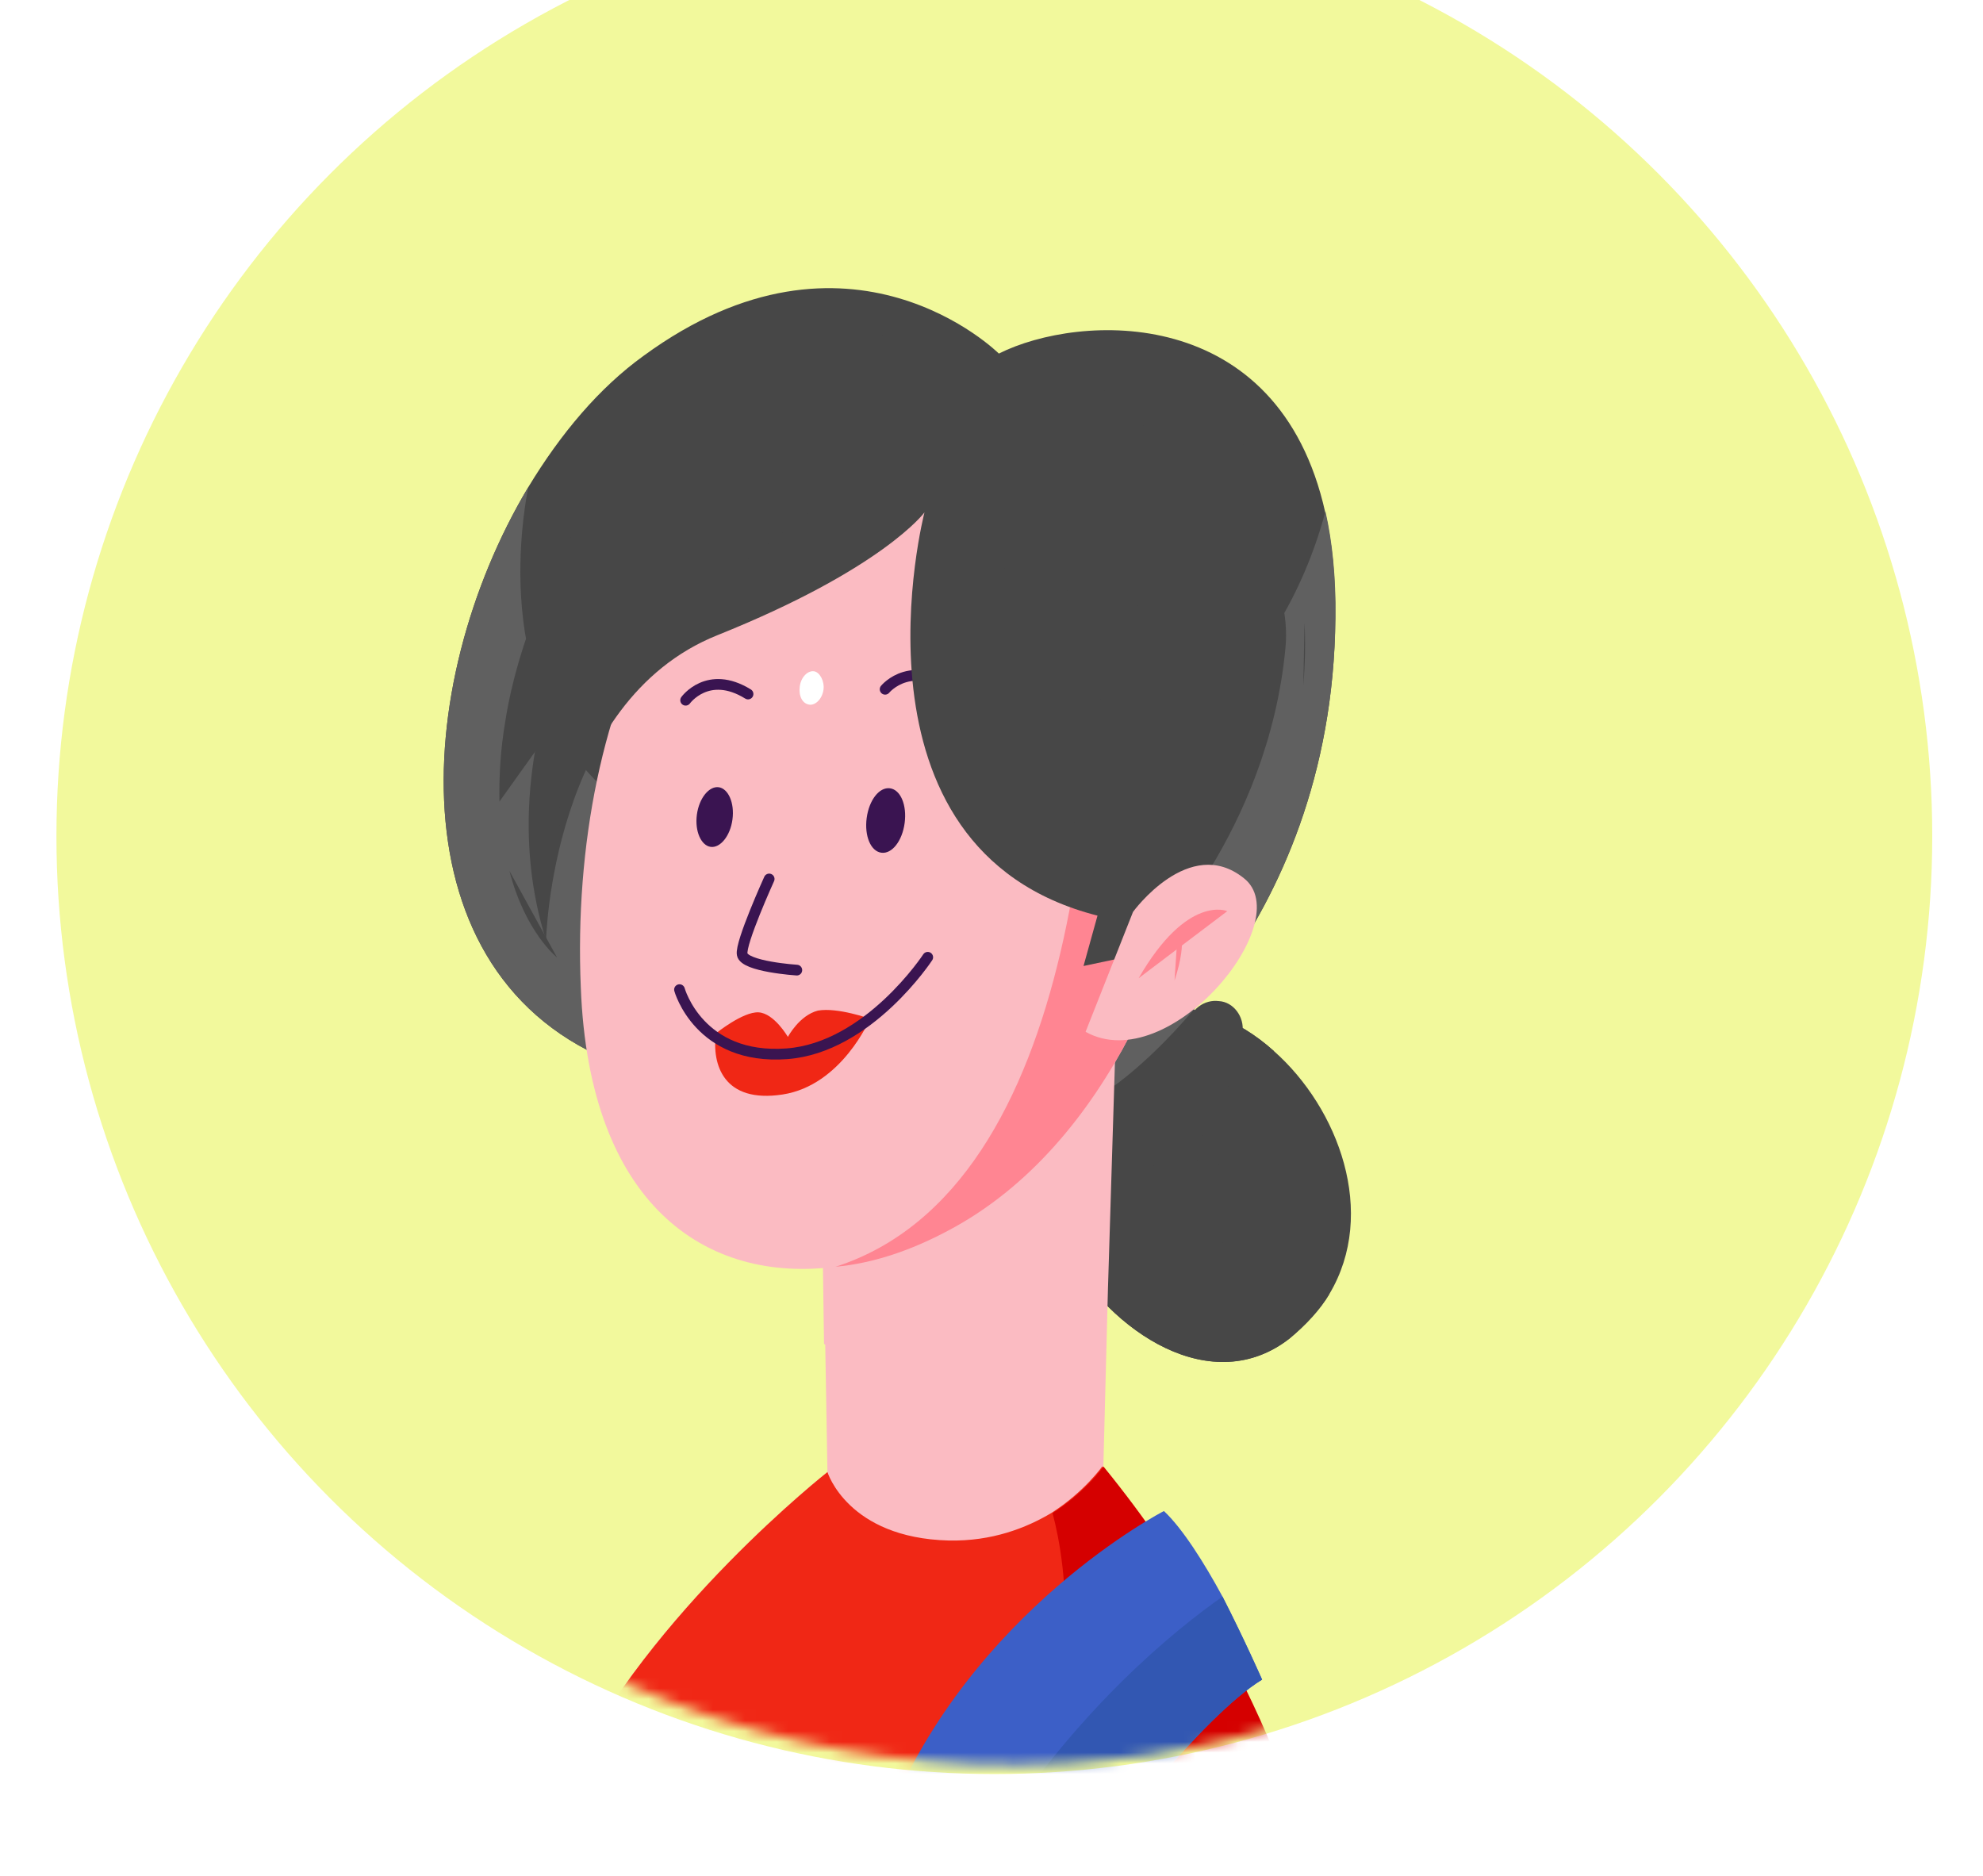 <svg width="185" height="175" viewBox="0 0 185 175" fill="none" xmlns="http://www.w3.org/2000/svg">
<circle cx="92.765" cy="78" r="87.5" fill="#F2F99C"/>
<mask id="mask0" mask-type="alpha" maskUnits="userSpaceOnUse" x="0" y="0" width="185" height="175">
<ellipse cx="92.765" cy="87.735" rx="82.329" ry="76.815" transform="rotate(7.622 92.765 87.735)" fill="#DDD1A4"/>
</mask>
<g mask="url(#mask0)">
<g filter="url(#filter0_d)">
<path d="M124.024 116.713C123.152 118.182 121.837 119.592 120.315 120.861C105.973 132.082 82.508 96.997 107.61 90.387C111.345 89.414 115.416 90.979 118.836 94.042C124.879 99.382 128.527 109.159 124.024 116.713Z" fill="#474747"/>
<path d="M124.024 116.713C123.152 118.182 121.837 119.592 120.315 120.861C105.973 132.082 82.508 96.997 107.61 90.387C111.345 89.414 115.416 90.979 118.836 94.042C115.927 95.578 108.955 100.536 112.78 110.677C115.25 117.464 120.251 118.813 124.024 116.713Z" fill="#474747"/>
<path d="M105.257 102.081C105.257 102.081 106.811 116.562 118.881 117.271L105.257 102.081Z" fill="#474747"/>
<path d="M109.694 100.069C109.694 100.069 117.804 105.12 121.122 113.153L109.694 100.069Z" fill="#474747"/>
<path d="M115.916 92.292C115.722 93.739 114.356 94.689 113.028 94.511C111.589 94.319 110.647 92.947 110.825 91.611C111.019 90.164 112.385 89.214 113.713 89.392C115.056 89.459 116.109 90.846 115.916 92.292Z" fill="#474747"/>
<path d="M114.581 91.321C114.492 91.988 113.879 92.359 113.326 92.285C112.662 92.197 112.294 91.581 112.368 91.025C112.458 90.357 113.07 89.986 113.624 90.06C114.177 90.134 114.671 90.653 114.581 91.321Z" fill="#474747"/>
<path d="M112.894 95.513C112.7 96.96 111.334 97.91 110.006 97.732C108.568 97.54 107.625 96.167 107.804 94.832C107.982 93.496 109.363 92.435 110.691 92.613C112.034 92.679 113.088 94.066 112.894 95.513Z" fill="#474747"/>
<path d="M111.404 94.861C111.315 95.528 110.702 95.9 110.149 95.826C109.485 95.737 109.117 95.121 109.191 94.564C109.281 93.897 109.893 93.526 110.447 93.6C111 93.674 111.494 94.193 111.404 94.861Z" fill="#474747"/>
<path d="M108.87 97.806C108.676 99.253 107.31 100.203 105.982 100.025C104.418 99.929 103.475 98.557 103.669 97.11C103.863 95.664 105.229 94.714 106.557 94.891C107.995 95.084 109.064 96.36 108.87 97.806Z" fill="#474747"/>
<path d="M107.35 97.376C107.261 98.044 106.648 98.415 106.095 98.341C105.431 98.252 105.063 97.637 105.137 97.08C105.212 96.524 105.839 96.041 106.393 96.115C107.057 96.204 107.425 96.82 107.35 97.376Z" fill="#474747"/>
<path d="M101.428 101.228C102.834 101.416 104.127 100.423 104.316 99.009C104.505 97.596 103.519 96.297 102.113 96.109C100.708 95.921 99.415 96.915 99.226 98.328C99.036 99.742 100.023 101.04 101.428 101.228Z" fill="#474747"/>
<path d="M103.986 97.265C103.986 97.265 86.726 105.037 58.699 95.622C36.61 88.135 38.245 59.92 49.277 41.459C52.316 36.429 55.929 32.154 60.042 29.193C79.273 15.115 93.186 28.984 93.186 28.984C100.673 25.228 119.283 24.207 123.641 43.822C124.28 46.626 124.623 49.957 124.574 53.689C124.338 83.223 103.986 97.265 103.986 97.265Z" fill="#474747"/>
<path d="M103.986 97.266C103.986 97.266 86.726 105.038 58.699 95.623C36.61 88.135 38.245 59.921 49.277 41.46C48.126 47.536 46.6 63.984 59.709 72.082C74.897 81.478 115.117 75.533 123.656 43.711C124.295 46.515 124.637 49.846 124.589 53.578C124.338 83.224 103.986 97.266 103.986 97.266Z" fill="#606060"/>
<path d="M53.106 161.823C60.577 146.397 77.195 133.328 77.195 133.328L76.988 121.406L76.811 109.262L104.141 91.056L103.365 116.214L102.932 132.921C118.705 152.251 122.711 171.138 122.711 171.138L53.106 161.823Z" fill="#FBBBC2"/>
<path d="M103.255 116.199C94.434 124.874 82.557 122.718 76.877 121.392L76.701 109.247L104.031 91.041L103.255 116.199Z" fill="#FBBBC2"/>
<path d="M122.6 171.123L53.106 161.823C60.577 146.397 77.195 133.328 77.195 133.328C77.195 133.328 79.076 139.471 88.506 139.713C92.549 139.801 95.76 138.532 98.086 137.144C101.165 135.177 102.836 132.795 102.836 132.795C118.609 152.124 122.6 171.123 122.6 171.123Z" fill="#F02715"/>
<path d="M92.501 167.095C101.577 154.829 99.467 141.973 98.197 137.158C101.276 135.192 102.946 132.81 102.946 132.81C118.72 152.139 122.726 171.027 122.726 171.027L92.516 166.984L92.501 167.095Z" fill="#D50000"/>
<path d="M117.745 152.689C112.104 156.125 102.918 168.376 102.918 168.376L82.778 165.681C90.564 146.219 108.586 136.963 108.586 136.963C110.288 138.55 112.336 141.769 114.051 144.944C116.105 148.957 117.745 152.689 117.745 152.689Z" fill="#3C5FC7"/>
<path d="M117.745 152.689C112.104 156.125 102.918 168.376 102.918 168.376L93.069 167.058C100.853 155.186 109.576 148.084 114.051 144.945C116.105 148.958 117.745 152.689 117.745 152.689Z" fill="#3257B2"/>
<path d="M88.43 110.816C85.034 112.627 81.491 113.852 77.956 114.172C65.92 115.733 54.95 108.488 54.185 88.108C53.074 61.905 64.381 34.645 89.286 38.771C94.568 39.704 98.69 41.729 102.014 44.666C110.395 51.904 112.955 63.915 111.993 71.942C110.6 83.197 103.699 102.778 88.43 110.816Z" fill="#FBBBC2"/>
<path d="M88.43 110.817C85.034 112.628 81.491 113.853 77.956 114.173C101.03 106.726 102.791 66.634 102.014 44.667C110.394 51.905 112.955 63.916 111.993 71.943C110.6 83.198 103.699 102.778 88.43 110.817Z" fill="#FF8592"/>
<path d="M71.758 77.999C71.758 77.999 69.043 83.98 69.241 85.025C69.424 86.183 74.338 86.501 74.338 86.501" stroke="#3A1451" stroke-miterlimit="10" stroke-linecap="round" stroke-linejoin="round"/>
<path d="M66.79 92.4C66.79 92.4 69.316 90.359 70.769 90.441C72.223 90.522 73.504 92.733 73.504 92.733C73.504 92.733 74.561 90.722 76.311 90.276C78.156 89.957 81.165 91.039 81.165 91.039C81.165 91.039 78.531 97.257 73.01 98.104C67.49 98.951 66.403 95.294 66.79 92.4Z" fill="#F02715"/>
<path d="M63.393 88.322C63.393 88.322 65.215 94.909 73.406 94.306C81.029 93.74 86.551 85.303 86.551 85.303" stroke="#3A1451" stroke-miterlimit="10" stroke-linecap="round" stroke-linejoin="round"/>
<path d="M68.334 72.444C68.126 74.002 67.187 75.122 66.302 75.004C65.417 74.885 64.806 73.558 65.014 71.999C65.223 70.441 66.161 69.321 67.047 69.439C67.932 69.558 68.543 70.886 68.334 72.444Z" fill="#3A1451"/>
<path d="M84.397 72.781C84.173 74.45 83.22 75.682 82.224 75.549C81.228 75.415 80.632 73.976 80.856 72.307C81.079 70.638 82.032 69.406 83.028 69.539C84.024 69.672 84.62 71.112 84.397 72.781Z" fill="#3A1451"/>
<path d="M63.965 61.324C63.965 61.324 66.042 58.43 69.787 60.744" stroke="#3A1451" stroke-miterlimit="10" stroke-linecap="round" stroke-linejoin="round"/>
<path d="M82.575 60.302C82.575 60.302 85.139 57.134 89.621 60.679" stroke="#3A1451" stroke-miterlimit="10" stroke-linecap="round" stroke-linejoin="round"/>
<path d="M76.827 60.327C76.708 61.217 76.065 61.811 75.512 61.737C74.848 61.648 74.495 60.921 74.614 60.031C74.733 59.14 75.376 58.547 75.929 58.621C76.482 58.695 76.931 59.548 76.827 60.327Z" fill="white"/>
<path d="M50.944 83.71C50.944 83.71 51.444 61.461 66.916 55.262C82.389 49.063 86.247 43.802 86.247 43.802C86.247 43.802 78.1 75.223 102.39 81.419L101.085 86.116L106.997 84.868C106.997 84.868 118.292 73.692 119.922 56.465C121.551 39.238 88.343 25.618 71.959 34.414C55.465 43.194 45.16 65.491 50.944 83.71Z" fill="#474747"/>
<path d="M81.28 27.052C83.066 27.177 84.932 27.541 86.864 28.252L81.28 27.052Z" fill="#474747"/>
<path d="M46.592 70.78C46.558 68.51 46.664 66.032 47.162 63.153C49.356 49.287 60.84 28.281 77.915 26.941" fill="#474747"/>
<path d="M51.968 85.32C51.968 85.32 49.012 82.999 47.528 77.249L51.968 85.32Z" fill="#474747"/>
<path d="M53.623 59.487C54.965 53.663 57.674 46.889 62.839 41.123C75.281 27.269 86.402 31.702 86.402 31.702" fill="#474747"/>
<path d="M52.306 74.377C52.306 74.377 52.05 72.077 52.306 68.486L52.306 74.377Z" fill="#474747"/>
<path d="M60.002 55.583C60.002 55.583 67.72 37.472 83.953 37.378L60.002 55.583Z" fill="#474747"/>
<path d="M99.582 72.095C100.872 73.401 102.413 74.513 104.205 75.433L99.582 72.095Z" fill="#474747"/>
<path d="M92.419 41.458C92.419 41.458 89.38 58.27 97.254 69.292L92.419 41.458Z" fill="#474747"/>
<path d="M104.621 66.426C105.637 68.941 106.696 71.122 107.816 72.858L104.621 66.426Z" fill="#474747"/>
<path d="M96.568 39.067C96.568 39.067 99.356 51.901 103.121 62.487L96.568 39.067Z" fill="#474747"/>
<path d="M97.873 34.371C97.873 34.371 120.194 39.284 114.43 70.571L97.873 34.371Z" fill="#474747"/>
<path d="M121.703 54.099C121.797 55.924 121.765 57.846 121.593 59.975L121.703 54.099Z" fill="#474747"/>
<path d="M100.969 30.593C100.969 30.593 117.387 29.958 120.979 48.564L100.969 30.593Z" fill="#474747"/>
<path d="M105.703 81.069C105.703 81.069 110.951 73.842 116.037 77.921C121.138 81.889 109.034 96.581 101.277 92.258L105.703 81.069Z" fill="#FBBBC2"/>
<path d="M114.498 81.001C114.498 81.001 110.774 79.37 106.227 87.257L114.498 81.001Z" fill="#FF8592"/>
<path d="M109.9 82.538C109.9 82.538 110.917 83.353 109.576 87.479L109.9 82.538Z" fill="#FF8592"/>
</g>
</g>
<defs>
<filter id="filter0_d" x="33.557" y="18.71" width="103.355" height="160.428" filterUnits="userSpaceOnUse" color-interpolation-filters="sRGB">
<feFlood flood-opacity="0" result="BackgroundImageFix"/>
<feColorMatrix in="SourceAlpha" type="matrix" values="0 0 0 0 0 0 0 0 0 0 0 0 0 0 0 0 0 0 127 0"/>
<feOffset dy="4"/>
<feGaussianBlur stdDeviation="2"/>
<feColorMatrix type="matrix" values="0 0 0 0 0 0 0 0 0 0 0 0 0 0 0 0 0 0 0.25 0"/>
<feBlend mode="normal" in2="BackgroundImageFix" result="effect1_dropShadow"/>
<feBlend mode="normal" in="SourceGraphic" in2="effect1_dropShadow" result="shape"/>
</filter>
</defs>
</svg>

